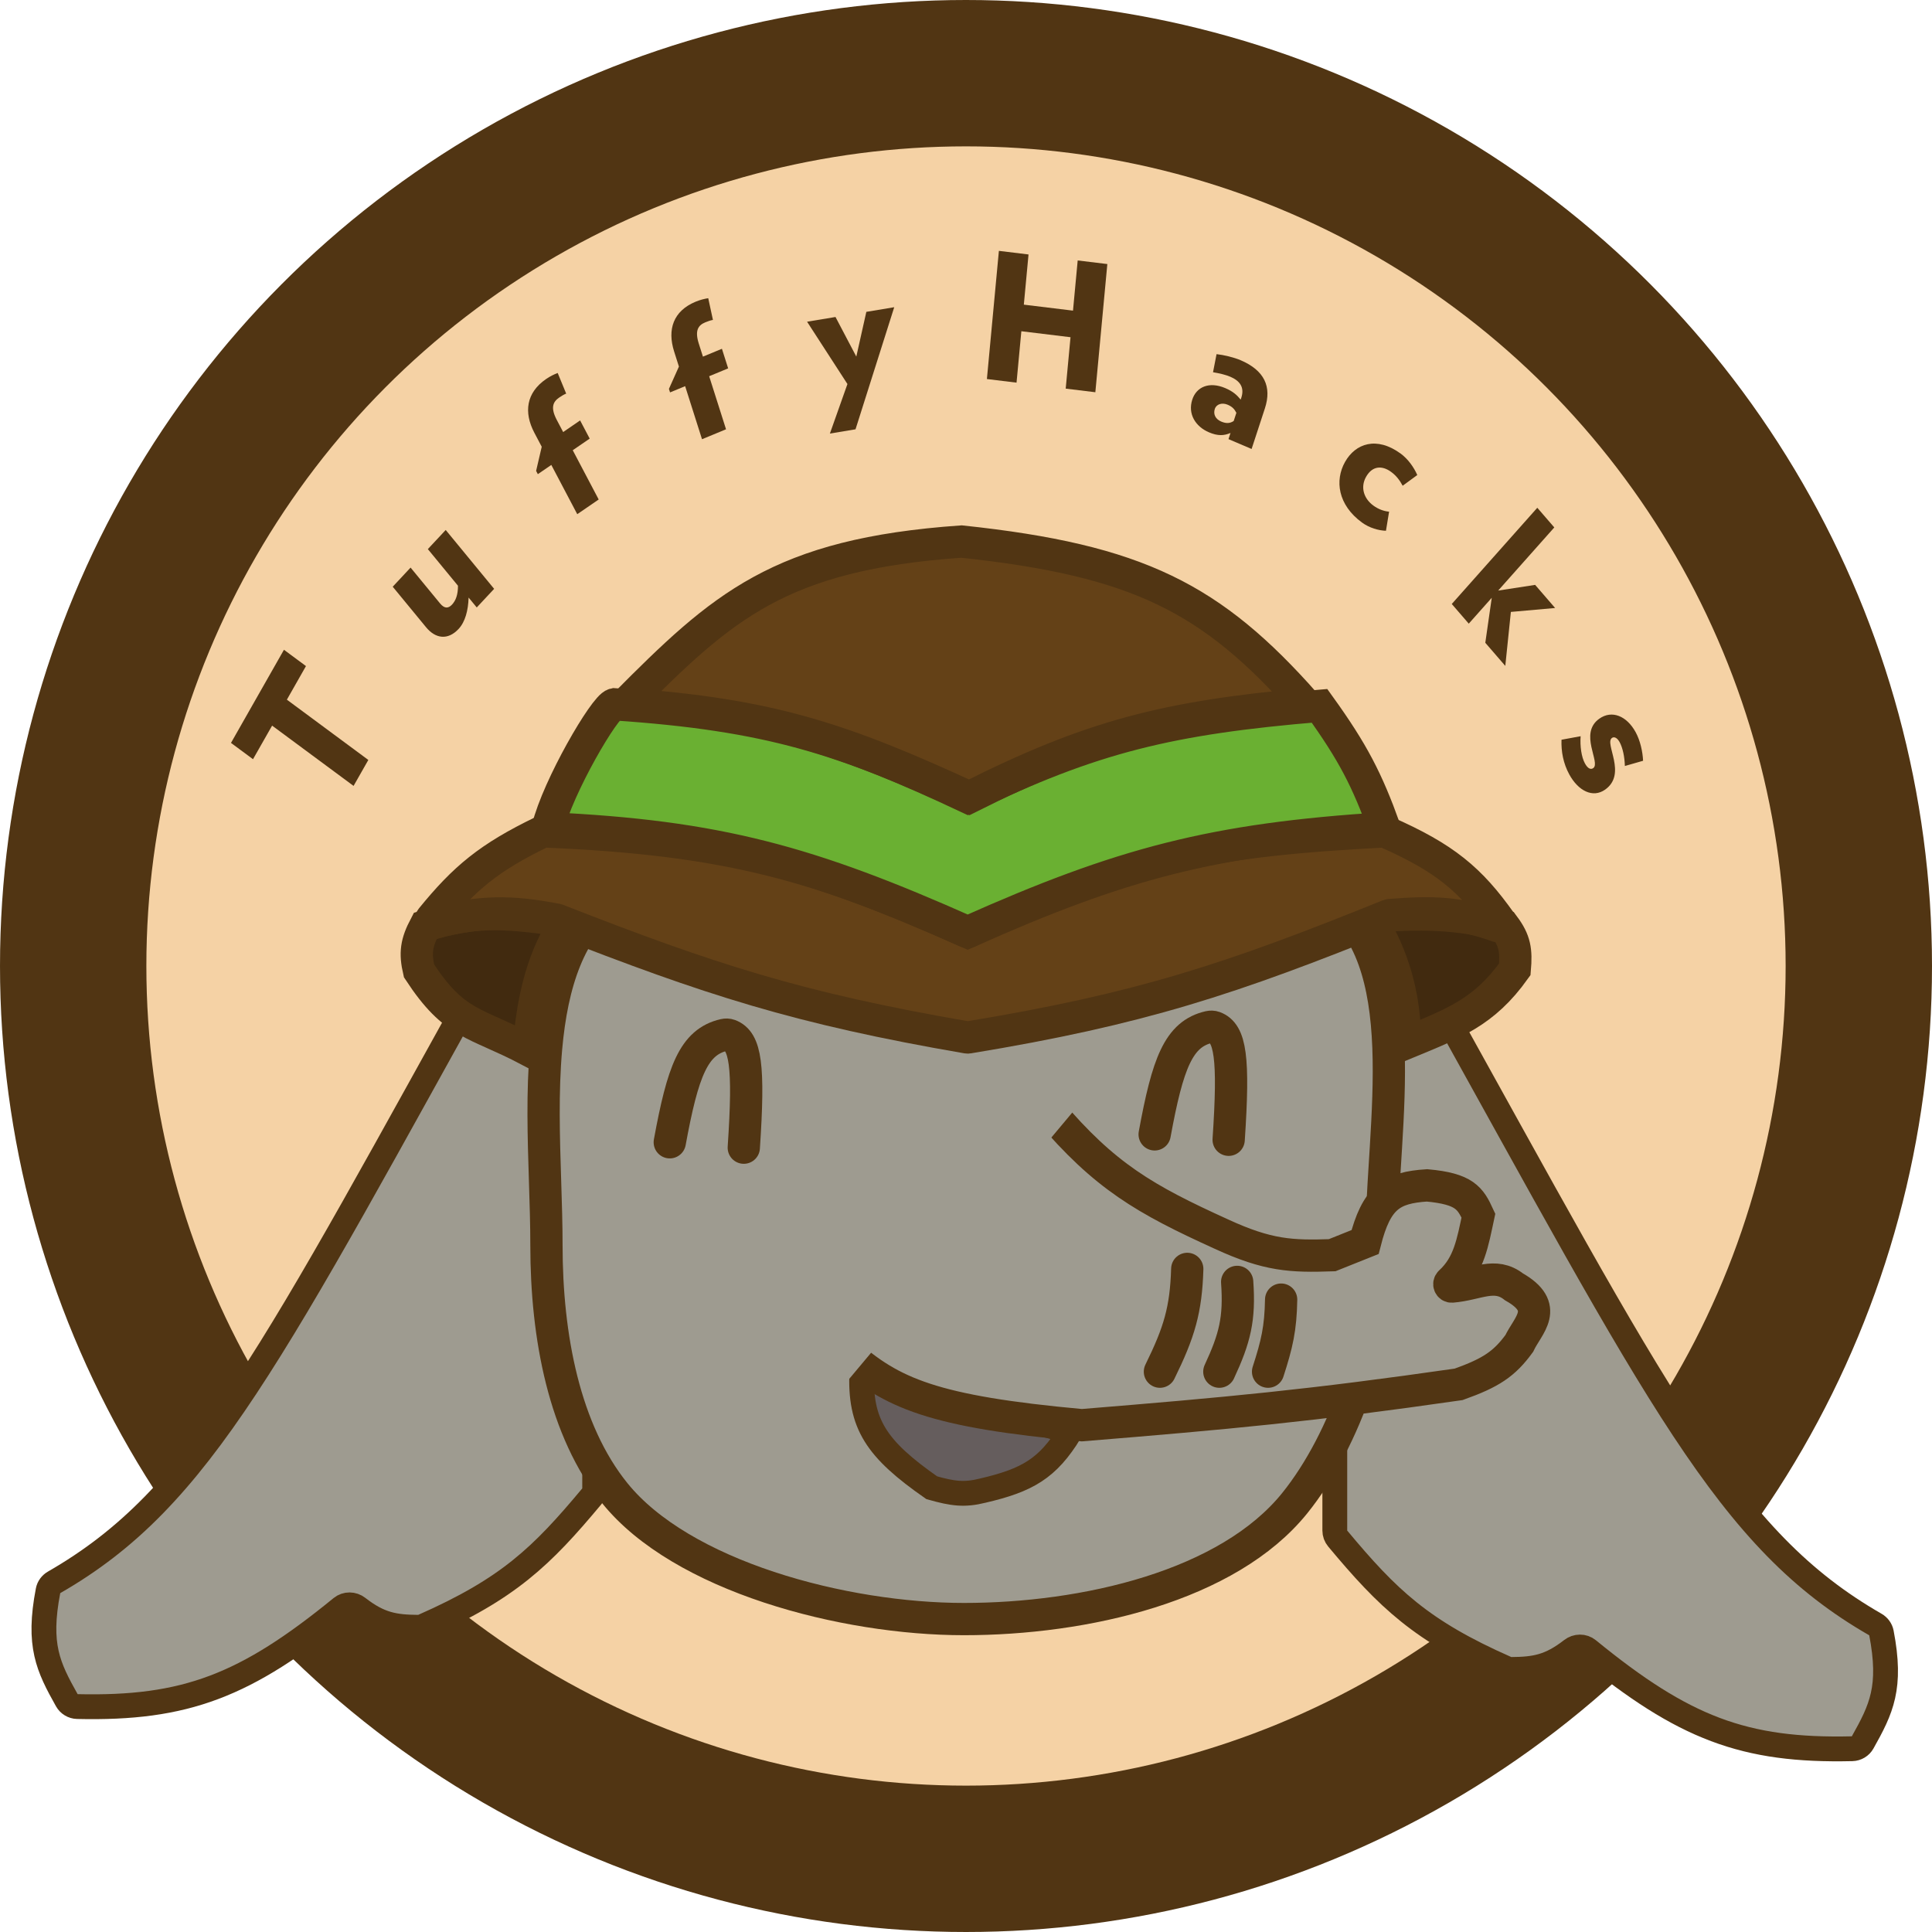 <svg width="512" height="512" viewBox="0 0 512 512" fill="none" xmlns="http://www.w3.org/2000/svg">
<circle cx="256" cy="256" r="236.606" fill="#F5D2A5" stroke="#513513" stroke-width="38.788"/>
<path d="M81.086 176.517L75.25 172.197L61.214 196.878L67.05 201.198L72.112 192.297L93.7 208.273L97.612 201.395L76.024 185.418L81.086 176.517Z" fill="#513513"/>
<path d="M130.951 156.05L118.117 140.45L113.383 145.519L121.368 155.224C121.384 157.64 120.752 159.196 119.799 160.217C118.877 161.203 117.858 161.416 116.615 159.907L108.808 150.417L104.075 155.486L112.917 166.233C115.401 169.252 118.671 169.74 121.53 166.679C123.277 164.808 124.078 161.787 124.186 158.359L126.345 160.983L130.951 156.05Z" fill="#513513"/>
<path d="M147.793 98.846C146.878 99.192 145.832 99.686 144.718 100.449C139.459 104.055 138.747 109.251 141.611 114.687L143.564 118.393L142.076 124.794L142.531 125.659L146.102 123.211L152.979 136.265L158.66 132.37L151.783 119.316L156.275 116.236L153.737 111.418L149.245 114.498L147.553 111.286C145.839 108.032 146.54 106.487 148.191 105.355C148.844 104.907 149.48 104.528 150.044 104.309L147.793 98.846Z" fill="#513513"/>
<path d="M187.69 79.026C186.716 79.178 185.584 79.445 184.337 79.961C178.445 82.399 176.79 87.299 178.652 93.154L179.921 97.147L177.274 103.06L177.57 103.991L181.57 102.337L186.04 116.398L192.406 113.765L187.936 99.704L192.968 97.622L191.318 92.432L186.286 94.513L185.186 91.054C184.072 87.549 185.052 86.191 186.901 85.425C187.633 85.123 188.335 84.883 188.936 84.784L187.69 79.026Z" fill="#513513"/>
<path d="M236.98 81.413L229.588 82.644L226.931 94.498L221.415 84.005L213.885 85.259L224.58 101.773L219.929 114.902L226.724 113.77L236.98 81.413Z" fill="#513513"/>
<path d="M290.278 103.947L293.455 69.978L285.6 69.022L284.356 82.322L271.326 80.736L272.57 67.436L264.716 66.48L261.539 100.449L269.393 101.405L270.668 87.781L283.697 89.366L282.423 102.991L290.278 103.947Z" fill="#513513"/>
<path d="M331.687 118.983L335.207 108.234C337.09 102.483 335.093 98.154 328.755 95.453C326.957 94.686 324.286 94.052 322.399 93.853L321.464 98.646C323.221 98.942 324.807 99.315 326.049 99.844C328.618 100.939 329.854 102.676 328.956 105.418L328.797 105.905C327.787 104.668 326.733 103.715 324.72 102.857C320.396 101.014 317.058 102.565 315.971 105.883C314.725 109.687 316.799 113.041 320.396 114.573C322.751 115.577 324.395 115.472 326.1 114.736L325.564 116.373L331.687 118.983ZM326.943 111.567C326.011 112.178 325.038 112.318 323.625 111.715C322.126 111.077 321.474 109.791 321.937 108.375C322.372 107.048 323.918 106.648 325.331 107.251C326.53 107.762 327.114 108.363 327.653 109.399L326.943 111.567Z" fill="#513513"/>
<path d="M367.293 140.661L368.123 135.6C366.706 135.479 365.224 134.91 363.946 133.976C361.467 132.163 360.44 129.179 362.014 126.379C363.747 123.295 366.393 123.398 368.647 125.047C369.999 126.036 370.921 127.226 371.721 128.727L375.594 125.891C374.714 123.873 373.156 121.646 371.202 120.217C364.815 115.546 359.205 117.511 356.446 122.421C353.686 127.331 354.554 133.805 360.94 138.476C362.894 139.905 365.318 140.591 367.293 140.661Z" fill="#513513"/>
<path d="M398.918 176.471L400.397 162.165L412.125 161.126L406.829 154.999L397.031 156.507L411.905 139.774L407.4 134.562L384.733 160.062L389.238 165.274L395.33 158.42L393.621 170.344L398.918 176.471Z" fill="#513513"/>
<path d="M425.383 209.251C431.268 205.077 425.1 197.042 427.188 195.561C427.758 195.157 428.57 195.488 429.216 196.673C430.04 198.186 430.539 200.551 430.608 202.996L435.434 201.613C435.328 199.196 434.675 196.259 433.472 194.052C431.111 189.719 427.172 188.093 423.831 190.462C418.326 194.367 424.278 202.102 422.227 203.556C421.582 204.014 420.792 203.724 420.013 202.293C419.1 200.617 418.688 197.736 418.885 195.103L413.814 196.036C413.703 199.118 414.271 202.285 415.874 205.228C418.257 209.601 422.118 211.566 425.383 209.251Z" fill="#513513"/>
<path d="M157.594 243.046C157.594 242.807 157.567 242.564 157.514 242.331C155.795 234.741 153.951 232.678 146.251 231.72C145.067 231.572 143.907 232.124 143.221 233.1C139.068 239.007 135.081 244.034 132.347 250.369C71.423 360.086 53.528 396.827 14.342 419.336C13.518 419.809 12.919 420.612 12.739 421.545C9.953 436.018 12.754 441.748 17.712 450.587C18.275 451.59 19.332 452.229 20.482 452.256C49.145 452.923 65.137 446.754 90.479 426.055C91.73 425.033 93.534 425.065 94.807 426.058C100.589 430.565 104.545 431.195 110.811 431.248C111.267 431.252 111.726 431.155 112.143 430.971C134.668 421.048 143.524 412.512 156.831 396.551C157.322 395.962 157.594 395.214 157.594 394.447V243.046Z" fill="#9E9B90"/>
<path d="M353.737 254.22C353.737 253.981 353.763 253.738 353.816 253.506C355.535 245.915 357.379 243.852 365.08 242.894C366.264 242.747 367.423 243.298 368.109 244.274C372.262 250.181 376.249 255.209 378.983 261.543C439.908 371.26 457.802 408.001 496.988 430.51C497.812 430.984 498.412 431.786 498.592 432.719C501.378 447.193 498.577 452.922 493.618 461.761C493.056 462.764 491.998 463.403 490.849 463.43C462.186 464.097 446.194 457.929 420.851 437.229C419.601 436.207 417.797 436.239 416.523 437.232C410.741 441.739 406.786 442.37 400.519 442.423C400.063 442.426 399.605 442.329 399.188 442.145C376.662 432.222 367.806 423.687 354.5 407.726C354.009 407.137 353.737 406.388 353.737 405.621V254.22Z" fill="#9E9B90"/>
<path d="M157.594 243.046C157.594 242.807 157.567 242.564 157.514 242.331C155.795 234.741 153.951 232.678 146.251 231.72C145.067 231.572 143.907 232.124 143.221 233.1C139.068 239.007 135.081 244.034 132.347 250.369C71.423 360.086 53.528 396.827 14.342 419.336C13.518 419.809 12.919 420.612 12.739 421.545C9.953 436.018 12.754 441.748 17.712 450.587C18.275 451.59 19.332 452.229 20.482 452.256C49.145 452.923 65.137 446.754 90.479 426.055C91.73 425.033 93.534 425.065 94.807 426.058C100.589 430.565 104.545 431.195 110.811 431.248C111.267 431.252 111.726 431.155 112.143 430.971C134.668 421.048 143.524 412.512 156.831 396.551C157.322 395.962 157.594 395.214 157.594 394.447V243.046Z" stroke="#513513" stroke-width="6.578"/>
<path d="M353.737 254.22C353.737 253.981 353.763 253.738 353.816 253.506C355.535 245.915 357.379 243.852 365.08 242.894C366.264 242.747 367.423 243.298 368.109 244.274C372.262 250.181 376.249 255.209 378.983 261.543C439.908 371.26 457.802 408.001 496.988 430.51C497.812 430.984 498.412 431.786 498.592 432.719C501.378 447.193 498.577 452.922 493.618 461.761C493.056 462.764 491.998 463.403 490.849 463.43C462.186 464.097 446.194 457.929 420.851 437.229C419.601 436.207 417.797 436.239 416.523 437.232C410.741 441.739 406.786 442.37 400.519 442.423C400.063 442.426 399.605 442.329 399.188 442.145C376.662 432.222 367.806 423.687 354.5 407.726C354.009 407.137 353.737 406.388 353.737 405.621V254.22Z" stroke="#513513" stroke-width="6.578"/>
<path d="M366.096 330.012C366.096 353.69 356.735 381.489 343.085 398.392C334.334 409.229 320.6 416.941 304.738 421.935C288.924 426.915 271.367 429.072 255.455 429.072C239.642 429.072 220.874 426.277 203.79 420.624C186.62 414.942 171.681 406.55 162.944 395.731C149.544 379.137 144.814 354.23 144.814 330.012C144.814 324.544 144.632 318.849 144.447 313.042C144.076 301.421 143.69 289.353 144.72 277.767C146.256 260.497 150.866 246.107 162.159 237.76C171.634 230.755 188.466 225.134 206.603 221.283C224.583 217.465 243.111 215.535 255.455 215.535C267.81 215.535 287.237 217.468 306.121 221.291C325.194 225.153 342.862 230.783 352.3 237.76C363.469 246.015 367.285 260.242 367.951 277.552C368.28 286.114 367.831 295.12 367.283 304.092C367.205 305.377 367.124 306.662 367.044 307.946C366.568 315.548 366.096 323.089 366.096 330.012Z" fill="#9E9B90" stroke="#513513" stroke-width="8.551"/>
<path d="M362.913 243.036C365.961 248.251 372.432 259.01 372.338 276.559C385.465 271.14 393.289 268.284 401.435 256.884C401.861 251.899 401.491 249.299 398.56 245.383C387.279 241.962 375.378 241.841 362.913 243.036Z" fill="#412A0F"/>
<path d="M140.135 278.305C125.667 270.703 120.551 271.818 111.046 257.294C109.937 252.52 110.335 249.86 112.689 245.383C126.122 240.699 136.405 242.164 149.912 244.083C147.628 248.638 141.561 256.764 140.135 278.305Z" fill="#412A0F"/>
<path d="M362.913 243.036C365.961 248.251 372.432 259.01 372.338 276.559C385.465 271.14 393.289 268.284 401.435 256.884C401.861 251.899 401.491 249.299 398.56 245.383C387.279 241.962 375.378 241.841 362.913 243.036Z" stroke="#513513" stroke-width="8.551"/>
<path d="M140.135 278.305C125.667 270.703 120.551 271.818 111.046 257.294C109.937 252.52 110.335 249.86 112.689 245.383C126.122 240.699 136.405 242.164 149.912 244.083C147.628 248.638 141.561 256.764 140.135 278.305Z" stroke="#513513" stroke-width="8.551"/>
<path d="M256.162 246.899C256.34 246.978 256.551 246.974 256.726 246.889C297.557 226.991 322.056 222.643 366.776 220.335C366.878 220.329 366.985 220.349 367.078 220.39C382.896 227.336 389.661 233.032 397.765 244.474C398.137 245 397.602 245.692 396.994 245.477C386.599 241.785 379.875 241.589 368.268 242.499C368.201 242.504 368.133 242.521 368.071 242.546C326.232 259.483 302.119 267.445 256.557 274.939C256.485 274.951 256.408 274.95 256.336 274.938C211.509 267.22 188.115 259.588 147.658 243.762C147.621 243.747 147.581 243.736 147.542 243.728C135.035 241.323 127.586 241.483 114.997 244.505C114.385 244.652 113.927 243.939 114.325 243.45C123.083 232.684 129.604 227.233 143.755 220.399C143.852 220.352 143.964 220.329 144.072 220.333C193.498 222.362 217.224 229.521 256.162 246.899Z" fill="#644117" stroke="#513513" stroke-width="8.551"/>
<path d="M162.799 186.645C160.25 187.194 147.869 208.421 145.137 219.505C190.183 221.578 214.587 228.393 256.446 247.026C297.244 228.82 321.59 222.352 366.934 219.505C362.244 206.607 358.619 199.482 349.683 187.055C310.068 190.363 289.463 195.304 256.446 211.29C223.675 195.868 203.875 189.398 162.799 186.645Z" fill="#6AB032" stroke="#513513" stroke-width="8.551"/>
<path d="M165.674 186.644C191.377 160.807 206.372 146.898 254.803 143.515C301.696 148.495 321.109 158.523 345.986 186.644C308.806 190.061 289.141 195.067 256.857 211.29C223.771 196.078 204.418 189.328 165.674 186.644Z" fill="#644117" stroke="#513513" stroke-width="8.551"/>
<path d="M305.994 300.62C309.457 281.745 312.319 274.021 320.435 272.161C320.886 272.058 321.363 272.063 321.797 272.224C326.082 273.81 327.081 280.206 325.607 302.05" stroke="#513513" stroke-width="8.551" stroke-linecap="round"/>
<path d="M177.496 302.715C180.96 283.84 183.822 276.116 191.938 274.256C192.389 274.153 192.866 274.158 193.3 274.319C197.585 275.905 198.583 282.301 197.11 304.145" stroke="#513513" stroke-width="8.551" stroke-linecap="round"/>
<path d="M228.408 363.443C227.735 377.427 232.294 384.049 246.926 394.267C252.536 395.846 255.55 396.247 260.405 395.04C272.239 392.276 277.622 389.227 283.611 379.459L228.408 363.443Z" fill="#655D5D" stroke="#513513" stroke-width="6.578"/>
<path d="M277.958 294.233C292.726 311.712 303.437 317.851 323.7 327.057C336.02 332.737 342.209 333.016 353.031 332.644L361.76 329.152C364.776 317.317 368.773 314.738 378.172 314.137C388.141 315.05 389.652 317.513 391.79 322.169C390.259 329.301 389.334 335.188 384.316 339.782C383.852 340.207 384.135 341.003 384.762 340.952C391.549 340.401 396.126 337.034 401.217 341.025C410.891 346.512 404.882 351.209 402.614 356.04C398.666 361.434 395.149 363.804 386.552 366.866C347.164 372.538 325.399 374.533 286.687 377.691C247.138 374.096 236.254 369.168 224.185 358.485L277.958 294.233Z" fill="#9E9B90" stroke="#513513" stroke-width="8.551" stroke-linecap="round"/>
<path d="M339.515 344.411C339.379 352.048 338.421 356.201 336.051 363.508M327.862 339.715C328.565 349.513 327.243 354.665 323.138 363.508M314.635 336.271C314.309 347.08 312.545 353.034 307.391 363.508" stroke="#513513" stroke-width="8.551" stroke-linecap="round"/>
<path d="M270.224 281.111L285.765 292.928L255.206 329.414L224.646 365.9L210.319 352.334L270.224 281.111Z" fill="#9E9B90"/>
</svg>
